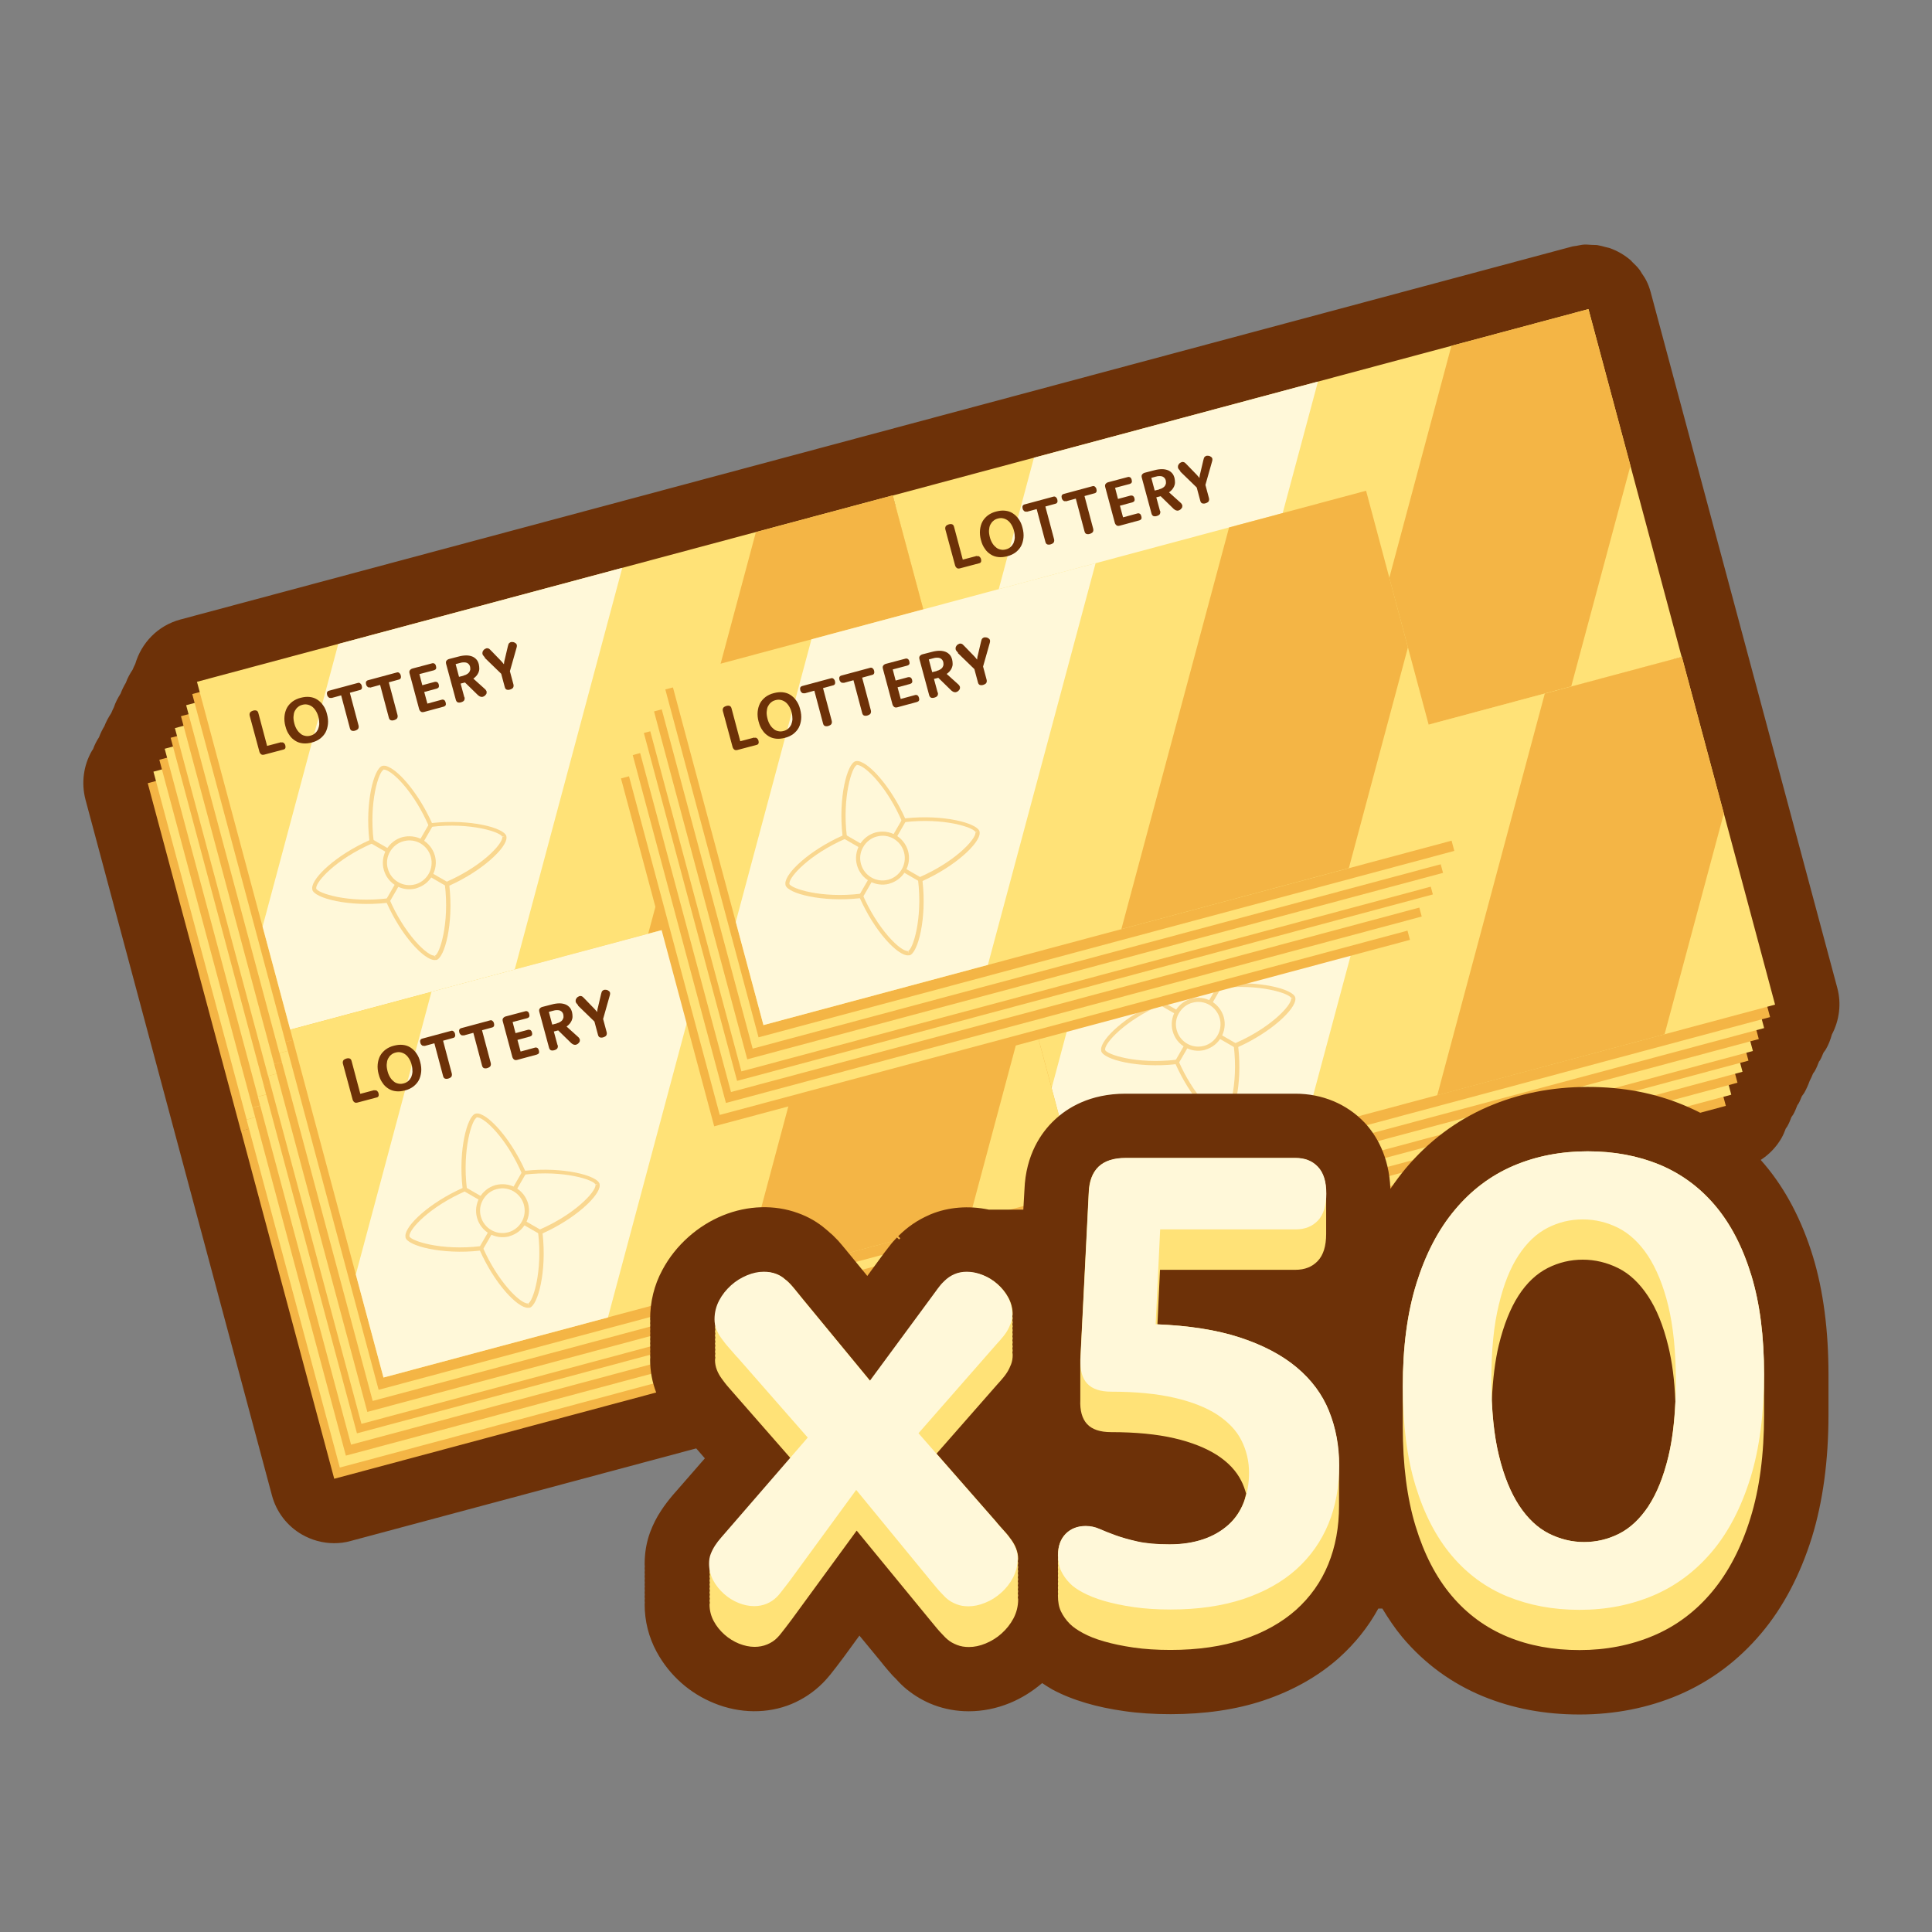 <?xml version="1.0" encoding="UTF-8"?>
<svg id="Icon" xmlns="http://www.w3.org/2000/svg" viewBox="0 0 120 120">
  <rect x="0" y="0" width="120" height="120" fill="#808080" stroke="none"/>
  <defs>
    <style>
      .cls-1 {
        fill: #fff8d9;
      }

      .cls-2 {
        fill: #f4b545;
      }

      .cls-3 {
        fill: #6d3108;
      }

      .cls-4 {
        fill: #ffe277;
      }

      .cls-5 {
        opacity: .5;
      }
    </style>
  </defs>
  <g>
    <path class="cls-3" d="M113.78,64.26c.47-.89.6-1.92.34-2.89l-11.59-43.21c-.07-.26-.16-.51-.28-.74-.08-.16-.18-.3-.28-.45-.05-.07-.08-.15-.14-.22-.12-.16-.26-.3-.4-.43-.05-.04-.08-.09-.13-.14-.39-.34-.85-.61-1.35-.78-.07-.02-.14-.03-.21-.05-.18-.05-.36-.1-.55-.13-.11-.01-.21,0-.32-.01-.15,0-.31-.03-.46-.02-.17.01-.33.05-.5.08-.1.02-.19.02-.29.05L11.2,38.48c-1.41.38-2.42,1.46-2.8,2.76-.06.11-.11.23-.16.35-.17.26-.32.52-.42.81-.13.22-.24.44-.33.68-.17.27-.32.55-.42.86-.06.11-.11.23-.16.35-.17.26-.32.53-.43.82-.13.21-.24.44-.33.68-.15.23-.28.48-.37.74-.02.04-.05.06-.07.1-.53.92-.67,2.01-.4,3.04l11.58,43.21c.27,1.02.94,1.9,1.86,2.43.61.35,1.3.54,2,.54.35,0,.69-.04,1.04-.14l86.43-23.16c1.02-.27,1.9-.94,2.43-1.86.11-.19.19-.39.27-.6.02-.04.06-.07.08-.11.11-.19.2-.4.27-.6.03-.05.07-.09.1-.14.11-.19.19-.39.27-.6.02-.03.04-.05.06-.08.09-.15.15-.32.22-.48.05-.07.11-.14.15-.21.13-.23.24-.48.33-.73.08-.15.15-.31.21-.46.03-.05.07-.09.1-.14.11-.19.19-.39.27-.6.02-.03.04-.05.06-.08.09-.15.15-.32.22-.48.05-.07.11-.14.15-.21.17-.29.28-.59.37-.91Z"/>
    <g>
      <path class="cls-3" d="M100.27,60.93l-3.78,1.01,2.71-10.13.93-.25,1.98,7.4-.43,1.59-1.42.38ZM30.68,45.73c-.3-.08-.59-.14-.89-.19.2-.02.41-.06.61-.11.13-.03.26-.09.39-.14l-.12.43ZM36.16,68.85c.21-.02.41-.06.61-.11.13-.03.26-.09.39-.14l-.12.43c-.3-.08-.59-.14-.89-.19ZM95.33,37.24l-.29.08-4.91,1.32,2.72-10.13.93-.25,1.98,7.4-.43,1.59ZM55.49,72.94l-3.78,1.01.24-.89,5.2-1.39-.24.89-1.42.38Z"/>
      <g>
        <g>
          <rect class="cls-2" x="54.52" y="30.9" width="44.74" height="22.37" transform="translate(-8.27 21.33) rotate(-15)"/>
          <rect class="cls-4" x="54.87" y="30.19" width="44.74" height="22.37" transform="translate(-8.08 21.4) rotate(-15)"/>
          <rect class="cls-2" x="55.24" y="29.45" width="44.74" height="22.37" transform="translate(-7.87 21.47) rotate(-15)"/>
          <rect class="cls-4" x="55.57" y="28.77" width="44.74" height="22.37" transform="translate(-7.69 21.53) rotate(-15)"/>
          <rect class="cls-2" x="55.94" y="28.08" width="44.74" height="22.37" transform="translate(-7.49 21.6) rotate(-15)"/>
          <rect class="cls-4" x="56.2" y="27.48" width="44.74" height="22.37" transform="translate(-7.33 21.65) rotate(-15)"/>
          <rect class="cls-2" x="56.57" y="26.74" width="44.74" height="22.37" transform="translate(-7.13 21.72) rotate(-15)"/>
          <rect class="cls-4" x="56.9" y="26.06" width="44.74" height="22.37" transform="translate(-6.94 21.79) rotate(-15)"/>
          <rect class="cls-2" x="57.27" y="25.37" width="44.74" height="22.37" transform="translate(-6.75 21.86) rotate(-15)"/>
          <rect class="cls-4" x="57.58" y="24.61" width="44.74" height="22.37" transform="translate(-6.54 21.91) rotate(-15)"/>
          <polygon class="cls-1" points="81.86 23.7 75.17 48.65 61.23 52.38 59.52 45.98 64.22 28.43 81.86 23.7"/>
          <polygon class="cls-2" points="98.66 19.2 101.27 28.93 97.59 42.64 83.47 46.43 90.15 21.48 98.66 19.2"/>
          <g>
            <path class="cls-3" d="M60.68,34.55c.06-.02.11-.01.15.02s.08.08.1.15.02.13,0,.18c-.02.05-.07.08-.13.09l-1.17.31c-.08.02-.15.02-.2-.02s-.09-.09-.11-.17l-.6-2.22c-.02-.08-.01-.14.02-.2.03-.05.1-.09.19-.12s.17-.02.22,0c.06.03.09.08.11.16l.54,2.03.87-.23Z"/>
            <path class="cls-3" d="M60.93,33.55c-.06-.22-.08-.43-.06-.63.02-.19.07-.37.15-.52.08-.15.2-.28.34-.39.15-.11.32-.19.52-.24s.37-.07.55-.05.33.07.47.16c.14.09.27.21.37.36.11.15.19.33.24.54.06.22.08.43.06.62-.02.19-.07.37-.15.52-.08.15-.2.28-.34.39-.15.11-.32.19-.52.24s-.37.07-.55.05-.33-.07-.47-.16c-.14-.09-.27-.2-.37-.36-.11-.15-.19-.33-.24-.54ZM61.48,33.36c.04.16.1.29.17.4.07.11.15.19.24.26s.18.1.29.12c.1.02.2.01.31-.02s.19-.07.27-.14c.08-.06.14-.15.19-.24.04-.1.07-.21.08-.34,0-.13-.01-.27-.05-.43s-.1-.29-.17-.4c-.07-.11-.15-.2-.24-.26-.09-.06-.18-.1-.29-.12s-.2-.01-.31.02-.19.07-.27.14c-.08.06-.14.15-.19.24-.05.1-.07.21-.08.34s.01.27.05.43Z"/>
            <path class="cls-3" d="M63.77,31.77c-.06.02-.11.01-.15-.02-.04-.03-.08-.08-.1-.15s-.02-.13,0-.18c.02-.04.07-.08.12-.09l1.78-.48c.06-.02.11-.01.15.02.04.03.08.08.1.15s.02.13,0,.18c-.02.05-.07.08-.12.09l-.62.17.54,2.03c.02.08.01.14-.02.2-.03.05-.1.09-.19.12s-.17.02-.22,0c-.06-.03-.09-.08-.11-.16l-.54-2.03-.62.17Z"/>
            <path class="cls-3" d="M66.2,31.12c-.06.02-.11.01-.15-.02-.04-.03-.08-.08-.1-.15s-.02-.13,0-.18c.02-.04.07-.08.12-.09l1.78-.48c.06-.02.11-.01.15.02.04.03.08.08.1.15s.02.13,0,.18c-.02.05-.07.08-.12.09l-.62.17.54,2.03c.02.08.01.14-.02.2-.03.05-.1.09-.19.12s-.17.02-.22,0c-.06-.03-.09-.08-.11-.16l-.54-2.03-.62.17Z"/>
            <path class="cls-3" d="M69.73,32.14l.92-.25c.06-.02.11,0,.15.02.04.03.07.08.09.15s.02.13,0,.17c-.02.04-.06.07-.12.09l-1.22.33c-.08.02-.15.02-.2-.02s-.09-.09-.11-.17l-.59-2.2c-.02-.08-.02-.15.02-.2s.09-.09.17-.11l1.21-.32c.06-.02.11,0,.15.02.04.03.07.07.09.15s.02.13,0,.17c-.02.04-.06.07-.12.09l-.91.24.18.69.78-.21c.05-.01.1,0,.15.02.04.03.07.07.09.14s.02.12,0,.17c-.02.04-.06.07-.12.09l-.78.21.2.74Z"/>
            <path class="cls-3" d="M72.06,31.73c.02.08.01.14-.02.2-.03.05-.09.09-.19.12s-.17.02-.22,0c-.05-.03-.09-.08-.11-.16l-.6-2.22c-.02-.08-.02-.15.02-.2s.09-.09.17-.11l.58-.15c.18-.05.35-.07.49-.07.14,0,.27.03.37.07s.19.11.26.19c.07.08.11.18.14.29.02.09.03.18.03.27,0,.09-.02.17-.05.24s-.07.14-.13.21c-.05.06-.12.12-.19.17l.71.64s.06.05.07.08c.02.02.03.05.04.07.01.04.01.08,0,.11,0,.04-.02.07-.05.1-.02.03-.05.06-.08.08-.03.02-.07.04-.11.05s-.07.01-.1,0-.06-.01-.09-.03c0,0-.02-.01-.03-.02,0,0-.02-.01-.03-.02s-.02-.02-.03-.02c0,0-.02-.02-.03-.03l-.79-.77-.27.07.23.85ZM72,30.39c.09-.02.16-.05.22-.09.06-.04.11-.08.14-.13.03-.05.05-.1.06-.15,0-.06,0-.11-.01-.17s-.04-.11-.07-.15-.07-.07-.13-.1c-.05-.02-.11-.03-.19-.03s-.16.01-.25.04l-.26.07.21.79.28-.07Z"/>
            <path class="cls-3" d="M73.31,29.25s-.04-.03-.05-.05c-.02-.02-.03-.03-.04-.05-.01-.01-.02-.03-.03-.04,0-.01-.01-.03-.02-.05-.01-.04-.01-.08,0-.12,0-.04.03-.07.05-.11.02-.03.05-.06.08-.08.03-.02.07-.04.1-.05.04-.01.07-.01.1,0,.03,0,.05.01.08.03.02.01.04.03.06.05s.05.05.08.08l.62.64s.04.04.06.07c.02.02.04.04.05.06.02.02.03.04.05.06h0s0-.05.01-.08c0-.02,0-.05.01-.08,0-.03.01-.06.02-.09l.2-.85c.01-.05.02-.09.03-.11,0-.02.02-.05.03-.07.01-.02.03-.05.06-.06.02-.02.05-.03.08-.04.04,0,.07-.01.11,0,.04,0,.07.01.11.03.03.02.06.04.09.06.03.03.04.06.05.09,0,.03.01.07,0,.1,0,.03-.02.07-.03.12l-.4,1.41.22.82c.02.08.01.14-.02.2-.03.05-.1.09-.19.12s-.17.02-.22,0c-.06-.03-.09-.08-.11-.16l-.22-.82-1.02-.99Z"/>
          </g>
          <g class="cls-5">
            <path class="cls-2" d="M70.3,48.05s-.05.01-.09.01c-.32.01-.83-.35-1.4-1-.6-.69-1.16-1.59-1.59-2.55-2.36.26-4.47-.29-4.62-.81,0-.03-.01-.07-.01-.11.01-.67,1.53-2.07,3.55-2.97-.27-2.36.29-4.48.81-4.62.02,0,.04,0,.05-.01.02,0,.04,0,.05,0,.09,0,.17.02.27.07.71.3,1.9,1.69,2.71,3.49,2.36-.26,4.47.29,4.62.81,0,.02.01.06.01.09.02.64-1.52,2.08-3.55,2.99.27,2.36-.29,4.48-.81,4.62ZM67.02,36.25c-.28.08-.91,1.97-.61,4.43,0,.06-.02.11-.08.13-2.24.98-3.48,2.35-3.49,2.77,0,.02,0,.03,0,.04.08.28,1.97.91,4.43.61.06,0,.11.02.13.08.42.97.99,1.88,1.59,2.57.56.64,1,.92,1.2.91l.06.12-.03-.13c.28-.08.91-1.97.61-4.42,0-.01,0-.03,0-.04,0-.05.03-.09.08-.11,2.19-.95,3.5-2.34,3.49-2.78l.12-.06-.13.03c-.08-.28-1.97-.91-4.43-.61-.06.01-.12-.02-.14-.08-.86-1.97-2.04-3.2-2.61-3.44-.08-.03-.13-.04-.17-.04-.02,0-.03,0-.04,0Z"/>
            <path class="cls-2" d="M69.06,43.61c-.87.23-1.77-.28-2.01-1.15-.12-.42-.06-.87.15-1.25.22-.38.57-.66.99-.78.43-.11.87-.06,1.25.15.38.22.66.57.78.99h0c.24.87-.27,1.78-1.15,2.03h-.01ZM68.27,40.68h-.01c-.36.1-.65.33-.84.66s-.23.7-.13,1.05c.2.73.96,1.17,1.69.97h.01c.74-.21,1.17-.97.97-1.71-.1-.36-.33-.65-.65-.84-.32-.18-.69-.23-1.04-.13Z"/>
            <rect class="cls-2" x="69.07" y="40.06" width="1.18" height=".26" transform="translate(.03 80.42) rotate(-60)"/>
            <rect class="cls-2" x="67.01" y="43.72" width="1.19" height=".26" transform="translate(-4.18 80.47) rotate(-60)"/>
            <rect class="cls-2" x="66.67" y="40.4" width=".26" height="1.18" transform="translate(-2.1 78.34) rotate(-60)"/>
            <rect class="cls-2" x="70.33" y="42.46" width=".26" height="1.18" transform="translate(-2.05 82.55) rotate(-60)"/>
          </g>
        </g>
        <g>
          <rect class="cls-2" x="11.31" y="42.47" width="44.74" height="22.37" transform="translate(-12.74 10.55) rotate(-15)"/>
          <rect class="cls-4" x="11.66" y="41.76" width="44.74" height="22.37" transform="translate(-12.54 10.61) rotate(-15)"/>
          <rect class="cls-2" x="12.03" y="41.02" width="44.74" height="22.37" transform="translate(-12.34 10.68) rotate(-15)"/>
          <rect class="cls-4" x="12.36" y="40.34" width="44.74" height="22.37" transform="translate(-12.15 10.74) rotate(-15)"/>
          <rect class="cls-2" x="12.73" y="39.65" width="44.74" height="22.37" transform="translate(-11.96 10.82) rotate(-15)"/>
          <rect class="cls-4" x="13" y="39.05" width="44.74" height="22.37" transform="translate(-11.8 10.87) rotate(-15)"/>
          <rect class="cls-2" x="13.37" y="38.31" width="44.74" height="22.37" transform="translate(-11.59 10.94) rotate(-15)"/>
          <rect class="cls-4" x="13.7" y="37.63" width="44.74" height="22.37" transform="translate(-11.41 11) rotate(-15)"/>
          <rect class="cls-2" x="14.07" y="36.94" width="44.74" height="22.37" transform="translate(-11.21 11.07) rotate(-15)"/>
          <rect class="cls-4" x="14.37" y="36.18" width="44.74" height="22.37" transform="translate(-11.01 11.12) rotate(-15)"/>
          <polygon class="cls-1" points="38.65 35.27 31.97 60.22 18.03 63.95 16.31 57.55 21.01 40 38.65 35.27"/>
          <polygon class="cls-2" points="55.45 30.77 58.06 40.5 54.39 54.21 40.26 58 46.95 33.05 55.45 30.77"/>
          <g>
            <path class="cls-3" d="M17.47,46.12c.06-.02.11-.01.15.02s.08.08.1.15.02.13,0,.18c-.02.05-.07.08-.13.09l-1.17.31c-.08.02-.15.02-.2-.02s-.09-.09-.11-.17l-.6-2.22c-.02-.08-.01-.14.02-.2.03-.05.1-.09.19-.12s.17-.02.22,0c.06.03.09.08.11.16l.54,2.03.87-.23Z"/>
            <path class="cls-3" d="M17.73,45.12c-.06-.22-.08-.43-.06-.63.02-.19.07-.37.15-.52.08-.15.2-.28.34-.39.15-.11.32-.19.52-.24s.37-.07.55-.05.33.07.47.16c.14.09.27.21.37.36.11.15.19.33.24.54.06.22.08.43.06.62-.02.19-.07.37-.15.52-.08.15-.2.28-.34.39-.15.11-.32.19-.52.24s-.37.07-.55.05-.33-.07-.47-.16c-.14-.09-.27-.2-.37-.36-.11-.15-.19-.33-.24-.54ZM18.28,44.93c.04.16.1.29.17.4.07.11.15.19.24.26s.18.1.29.12c.1.02.2.01.31-.02s.19-.07.27-.14c.08-.06.14-.15.19-.24.04-.1.07-.21.08-.34,0-.13-.01-.27-.05-.43s-.1-.29-.17-.4c-.07-.11-.15-.2-.24-.26-.09-.06-.18-.1-.29-.12s-.2-.01-.31.02-.19.07-.27.14c-.08.06-.14.15-.19.24-.05.1-.07.21-.08.34s.01.27.05.43Z"/>
            <path class="cls-3" d="M20.57,43.34c-.06.02-.11.01-.15-.02-.04-.03-.08-.08-.1-.15s-.02-.13,0-.18c.02-.04.07-.08.12-.09l1.78-.48c.06-.02.11-.01.15.02.04.03.08.08.1.15s.02.13,0,.18c-.02.05-.07.08-.12.09l-.62.17.54,2.03c.02.08.01.14-.02.2-.03.05-.1.09-.19.12s-.17.02-.22,0c-.06-.03-.09-.08-.11-.16l-.54-2.03-.62.17Z"/>
            <path class="cls-3" d="M22.99,42.69c-.06.02-.11.01-.15-.02-.04-.03-.08-.08-.1-.15s-.02-.13,0-.18c.02-.04.07-.08.12-.09l1.78-.48c.06-.02.11-.01.15.02.04.03.08.08.1.15s.02.13,0,.18c-.02.05-.07.08-.12.09l-.62.17.54,2.03c.02.08.01.14-.02.2-.03.05-.1.09-.19.12s-.17.02-.22,0c-.06-.03-.09-.08-.11-.16l-.54-2.03-.62.17Z"/>
            <path class="cls-3" d="M26.52,43.71l.92-.25c.06-.02.11,0,.15.02.04.03.07.08.09.15s.02.13,0,.17c-.02.04-.06.07-.12.09l-1.22.33c-.08.02-.15.02-.2-.02s-.09-.09-.11-.17l-.59-2.2c-.02-.08-.02-.15.02-.2s.09-.09.17-.11l1.21-.32c.06-.02.11,0,.15.02.04.03.07.07.09.15s.02.13,0,.17c-.02.04-.06.07-.12.09l-.91.24.18.69.78-.21c.05-.01.1,0,.15.02.04.03.07.07.09.14s.02.12,0,.17c-.02.04-.06.07-.12.09l-.78.21.2.74Z"/>
            <path class="cls-3" d="M28.85,43.3c.02.08.01.14-.02.2-.03.05-.09.09-.19.12s-.17.02-.22,0c-.05-.03-.09-.08-.11-.16l-.6-2.22c-.02-.08-.02-.15.02-.2s.09-.09.17-.11l.58-.15c.18-.05.35-.07.49-.07.14,0,.27.03.37.07s.19.11.26.19c.07.08.11.18.14.29.02.09.03.18.03.27,0,.09-.02.17-.05.24s-.07.14-.13.21c-.05.06-.12.12-.19.17l.71.64s.06.05.07.08c.02.02.03.05.04.07.01.04.01.08,0,.11,0,.04-.02.07-.05.1-.02.03-.05.06-.08.08-.03.02-.07.04-.11.05s-.07.01-.1,0-.06-.01-.09-.03c0,0-.02-.01-.03-.02,0,0-.02-.01-.03-.02s-.02-.02-.03-.02c0,0-.02-.02-.03-.03l-.79-.77-.27.07.23.85ZM28.79,41.96c.09-.02.16-.05.22-.09.06-.04.11-.08.14-.13.03-.05.05-.1.06-.15,0-.06,0-.11-.01-.17s-.04-.11-.07-.15-.07-.07-.13-.1c-.05-.02-.11-.03-.19-.03s-.16.01-.25.04l-.26.07.21.79.28-.07Z"/>
            <path class="cls-3" d="M30.11,40.82s-.04-.03-.05-.05c-.02-.02-.03-.03-.04-.05-.01-.01-.02-.03-.03-.04,0-.01-.01-.03-.02-.05-.01-.04-.01-.08,0-.12,0-.04.03-.07.05-.11.02-.03.05-.06.08-.08.03-.02.07-.04.1-.05.04-.01.07-.01.1,0,.03,0,.05.01.08.03.02.01.04.03.06.05s.05.05.08.08l.62.64s.04.04.06.07c.02.02.04.04.05.06.02.02.03.04.05.06h0s0-.05.01-.08c0-.02,0-.05.01-.08,0-.03.01-.06.02-.09l.2-.85c.01-.05.02-.09.03-.11,0-.02.02-.05.03-.07.01-.02.03-.05.06-.06.02-.02.05-.03.08-.04.04,0,.07-.01.11,0,.04,0,.07.01.11.03.03.02.06.04.09.06.03.03.04.06.05.09,0,.03.01.07,0,.1,0,.03-.02.07-.03.12l-.4,1.41.22.82c.02.08.01.14-.02.2-.03.05-.1.09-.19.12s-.17.02-.22,0c-.06-.03-.09-.08-.11-.16l-.22-.82-1.02-.99Z"/>
          </g>
          <g class="cls-5">
            <path class="cls-2" d="M27.1,59.62s-.05.01-.09.01c-.32.01-.83-.35-1.4-1-.6-.69-1.16-1.59-1.59-2.55-2.36.26-4.47-.29-4.62-.81,0-.03-.01-.07-.01-.11.01-.67,1.53-2.07,3.55-2.97-.27-2.36.29-4.48.81-4.62.02,0,.04,0,.05-.01.02,0,.04,0,.05,0,.09,0,.17.02.27.07.71.3,1.9,1.69,2.71,3.49,2.36-.26,4.47.29,4.62.81,0,.02.01.06.01.09.02.64-1.52,2.08-3.55,2.99.27,2.36-.29,4.48-.81,4.62ZM23.82,47.82c-.28.08-.91,1.97-.61,4.43,0,.06-.02.11-.08.13-2.24.98-3.48,2.35-3.49,2.77,0,.02,0,.03,0,.04.08.28,1.97.91,4.43.61.06,0,.11.02.13.08.42.97.99,1.88,1.59,2.57.56.64,1,.92,1.2.91l.06.12-.03-.13c.28-.08.91-1.97.61-4.42,0-.01,0-.03,0-.04,0-.05.03-.09.08-.11,2.19-.95,3.5-2.34,3.49-2.78l.12-.06-.13.03c-.08-.28-1.97-.91-4.43-.61-.06.01-.12-.02-.14-.08-.86-1.97-2.04-3.2-2.61-3.44-.08-.03-.13-.04-.17-.04-.02,0-.03,0-.04,0Z"/>
            <path class="cls-2" d="M25.85,55.18c-.87.23-1.77-.28-2.01-1.15-.12-.42-.06-.87.15-1.25.22-.38.57-.66.99-.78.43-.11.87-.06,1.25.15.38.22.66.57.78.99h0c.24.87-.27,1.78-1.15,2.03h-.01ZM25.07,52.25h-.01c-.36.1-.65.33-.84.66s-.23.7-.13,1.05c.2.73.96,1.17,1.69.97h.01c.74-.21,1.17-.97.97-1.71-.1-.36-.33-.65-.65-.84-.32-.18-.69-.23-1.04-.13Z"/>
            <rect class="cls-2" x="25.87" y="51.63" width="1.18" height=".26" transform="translate(-31.59 48.79) rotate(-60)"/>
            <rect class="cls-2" x="23.8" y="55.29" width="1.19" height=".26" transform="translate(-35.8 48.84) rotate(-60)"/>
            <rect class="cls-2" x="23.46" y="51.97" width=".26" height="1.18" transform="translate(-33.72 46.7) rotate(-60)"/>
            <rect class="cls-2" x="27.13" y="54.03" width=".26" height="1.18" transform="translate(-33.68 50.92) rotate(-60)"/>
          </g>
        </g>
        <g>
          <rect class="cls-2" x="60.32" y="52.49" width="44.74" height="22.37" transform="translate(-13.66 23.57) rotate(-15)"/>
          <rect class="cls-4" x="60.66" y="51.79" width="44.74" height="22.37" transform="translate(-13.47 23.64) rotate(-15)"/>
          <rect class="cls-2" x="61.04" y="51.05" width="44.74" height="22.37" transform="translate(-13.26 23.71) rotate(-15)"/>
          <rect class="cls-4" x="61.36" y="50.37" width="44.74" height="22.37" transform="translate(-13.08 23.77) rotate(-15)"/>
          <rect class="cls-2" x="61.73" y="49.68" width="44.74" height="22.37" transform="translate(-12.89 23.84) rotate(-15)"/>
          <rect class="cls-4" x="62" y="49.08" width="44.74" height="22.37" transform="translate(-12.72 23.89) rotate(-15)"/>
          <rect class="cls-2" x="62.37" y="48.34" width="44.74" height="22.37" transform="translate(-12.52 23.96) rotate(-15)"/>
          <rect class="cls-4" x="62.7" y="47.66" width="44.74" height="22.37" transform="translate(-12.33 24.02) rotate(-15)"/>
          <rect class="cls-2" x="63.07" y="46.97" width="44.74" height="22.37" transform="translate(-12.14 24.1) rotate(-15)"/>
          <rect class="cls-4" x="63.38" y="46.2" width="44.74" height="22.37" transform="translate(-11.93 24.15) rotate(-15)"/>
          <polygon class="cls-1" points="87.66 45.3 80.97 70.25 67.03 73.98 65.32 67.58 70.02 50.02 87.66 45.3"/>
          <polygon class="cls-2" points="104.46 40.8 107.07 50.53 103.39 64.24 89.27 68.03 95.95 43.08 104.46 40.8"/>
          <g>
            <path class="cls-3" d="M66.48,56.15c.06-.02.11-.01.15.02s.08.08.1.15.02.13,0,.18c-.02.05-.07.08-.13.09l-1.17.31c-.08.02-.15.02-.2-.02s-.09-.09-.11-.17l-.6-2.22c-.02-.08-.01-.14.02-.2.03-.05.1-.09.19-.12s.17-.02.22,0c.06.03.09.08.11.16l.54,2.03.87-.23Z"/>
            <path class="cls-3" d="M66.73,55.15c-.06-.22-.08-.43-.06-.63.02-.19.07-.37.15-.52.08-.15.2-.28.34-.39.15-.11.32-.19.52-.24s.37-.07.55-.05.33.07.47.16c.14.09.27.21.37.36.11.15.19.33.24.54.06.22.08.43.06.62-.02.19-.07.37-.15.52-.08.15-.2.28-.34.39-.15.11-.32.19-.52.24s-.37.07-.55.05-.33-.07-.47-.16c-.14-.09-.27-.2-.37-.36-.11-.15-.19-.33-.24-.54ZM67.28,54.96c.04.16.1.29.17.4.07.11.15.19.24.26s.18.1.29.12c.1.02.2.01.31-.02s.19-.07.27-.14c.08-.06.14-.15.19-.24.04-.1.07-.21.08-.34,0-.13-.01-.27-.05-.43s-.1-.29-.17-.4c-.07-.11-.15-.2-.24-.26-.09-.06-.18-.1-.29-.12s-.2-.01-.31.02-.19.07-.27.14c-.08.06-.14.15-.19.24-.05.1-.07.21-.08.34s.01.27.05.43Z"/>
            <path class="cls-3" d="M69.57,53.37c-.06.02-.11.01-.15-.02-.04-.03-.08-.08-.1-.15s-.02-.13,0-.18c.02-.04.07-.08.12-.09l1.78-.48c.06-.02.11-.01.15.02.04.03.08.08.1.15s.02.13,0,.18c-.02.05-.07.08-.12.09l-.62.17.54,2.03c.02.08.01.14-.02.2-.03.05-.1.09-.19.12s-.17.02-.22,0c-.06-.03-.09-.08-.11-.16l-.54-2.03-.62.17Z"/>
            <path class="cls-3" d="M72,52.72c-.06.02-.11.01-.15-.02-.04-.03-.08-.08-.1-.15s-.02-.13,0-.18c.02-.04.07-.08.12-.09l1.78-.48c.06-.02.11-.01.15.02.04.03.08.08.1.15s.02.13,0,.18c-.02.05-.07.08-.12.09l-.62.17.54,2.03c.02.08.01.14-.02.2-.03.05-.1.09-.19.12s-.17.02-.22,0c-.06-.03-.09-.08-.11-.16l-.54-2.03-.62.17Z"/>
            <path class="cls-3" d="M75.53,53.74l.92-.25c.06-.02.11,0,.15.02.04.03.07.08.09.15s.02.13,0,.17c-.02.04-.06.07-.12.09l-1.22.33c-.08.02-.15.02-.2-.02s-.09-.09-.11-.17l-.59-2.2c-.02-.08-.02-.15.02-.2s.09-.09.17-.11l1.21-.32c.06-.02.11,0,.15.02.04.03.07.07.09.15s.02.13,0,.17c-.02.04-.06.07-.12.09l-.91.24.18.69.78-.21c.05-.01.1,0,.15.02.04.03.07.07.09.14s.02.12,0,.17c-.02.04-.06.07-.12.09l-.78.21.2.74Z"/>
            <path class="cls-3" d="M77.86,53.33c.02.08.01.14-.02.2-.03.05-.09.09-.19.12s-.17.02-.22,0c-.05-.03-.09-.08-.11-.16l-.6-2.22c-.02-.08-.02-.15.02-.2s.09-.09.17-.11l.58-.15c.18-.05.35-.07.49-.07.14,0,.27.03.37.07s.19.11.26.19c.07.08.11.18.14.29.02.09.03.18.03.27,0,.09-.02.17-.05.24s-.07.14-.13.21c-.05.06-.12.12-.19.17l.71.64s.06.05.07.08c.02.02.03.05.04.07.01.04.01.08,0,.11,0,.04-.02.07-.05.1-.02.03-.05.06-.08.08-.03.02-.07.04-.11.05s-.07.01-.1,0-.06-.01-.09-.03c0,0-.02-.01-.03-.02,0,0-.02-.01-.03-.02s-.02-.02-.03-.02c0,0-.02-.02-.03-.03l-.79-.77-.27.07.23.85ZM77.79,51.98c.09-.02.16-.05.22-.09.06-.04.11-.08.14-.13.03-.05.05-.1.06-.15,0-.06,0-.11-.01-.17s-.04-.11-.07-.15-.07-.07-.13-.1c-.05-.02-.11-.03-.19-.03s-.16.01-.25.04l-.26.07.21.79.28-.07Z"/>
            <path class="cls-3" d="M79.11,50.84s-.04-.03-.05-.05c-.02-.02-.03-.03-.04-.05-.01-.01-.02-.03-.03-.04,0-.01-.01-.03-.02-.05-.01-.04-.01-.08,0-.12,0-.04.03-.07.05-.11.02-.03.05-.06.08-.08.03-.02.07-.04.1-.05.04-.01.07-.01.1,0,.03,0,.05.01.08.03.02.01.04.03.06.05s.05.05.08.08l.62.64s.04.04.06.07c.02.02.04.04.05.06.02.02.03.04.05.06h0s0-.05.01-.08c0-.02,0-.05.01-.08,0-.03.01-.06.02-.09l.2-.85c.01-.05.02-.09.03-.11,0-.02.02-.05.03-.07.01-.02.03-.05.06-.06.02-.02.05-.03.08-.04.04,0,.07-.01.11,0,.04,0,.07.01.11.03.03.02.06.04.09.06.03.03.04.06.05.09,0,.03.01.07,0,.1,0,.03-.02.07-.03.12l-.4,1.41.22.82c.02.08.01.14-.02.2-.03.05-.1.09-.19.12s-.17.02-.22,0c-.06-.03-.09-.08-.11-.16l-.22-.82-1.02-.99Z"/>
          </g>
          <g class="cls-5">
            <path class="cls-2" d="M76.1,69.64s-.05.01-.09.01c-.32.01-.83-.35-1.4-1-.6-.69-1.16-1.59-1.59-2.55-2.36.26-4.47-.29-4.62-.81,0-.03-.01-.07-.01-.11.01-.67,1.53-2.07,3.55-2.97-.27-2.36.29-4.48.81-4.62.02,0,.04,0,.05-.01.02,0,.04,0,.05,0,.09,0,.17.02.27.07.71.3,1.9,1.69,2.71,3.49,2.36-.26,4.47.29,4.62.81,0,.02.01.06.01.09.02.64-1.52,2.08-3.55,2.99.27,2.36-.29,4.48-.81,4.62ZM72.82,57.84c-.28.08-.91,1.97-.61,4.43,0,.06-.02.11-.08.13-2.24.98-3.48,2.35-3.49,2.77,0,.02,0,.03,0,.04.08.28,1.97.91,4.43.61.06,0,.11.02.13.08.42.97.99,1.88,1.59,2.57.56.64,1,.92,1.2.91l.06.12-.03-.13c.28-.08.91-1.97.61-4.42,0-.01,0-.03,0-.04,0-.05.03-.09.08-.11,2.19-.95,3.5-2.34,3.49-2.78l.12-.06-.13.03c-.08-.28-1.97-.91-4.43-.61-.06.01-.12-.02-.14-.08-.86-1.97-2.04-3.2-2.61-3.44-.08-.03-.13-.04-.17-.04-.02,0-.03,0-.04,0Z"/>
            <path class="cls-2" d="M74.85,65.21c-.87.23-1.77-.28-2.01-1.15-.12-.42-.06-.87.15-1.25.22-.38.57-.66.99-.78.43-.11.87-.06,1.25.15.38.22.66.57.78.99h0c.24.87-.27,1.78-1.15,2.03h-.01ZM74.07,62.28h-.01c-.36.1-.65.33-.84.66s-.23.7-.13,1.05c.2.73.96,1.17,1.69.97h.01c.74-.21,1.17-.97.97-1.71-.1-.36-.33-.65-.65-.84-.32-.18-.69-.23-1.04-.13Z"/>
            <rect class="cls-2" x="74.87" y="61.65" width="1.18" height=".26" transform="translate(-15.78 96.24) rotate(-60)"/>
            <rect class="cls-2" x="72.81" y="65.32" width="1.19" height=".26" transform="translate(-19.98 96.29) rotate(-60)"/>
            <rect class="cls-2" x="72.46" y="62" width=".26" height="1.18" transform="translate(-17.91 94.16) rotate(-60)"/>
            <rect class="cls-2" x="76.13" y="64.06" width=".26" height="1.18" transform="translate(-17.86 98.38) rotate(-60)"/>
          </g>
        </g>
        <g>
          <rect class="cls-2" x="17.1" y="64.07" width="44.74" height="22.37" transform="translate(-18.13 12.78) rotate(-15)"/>
          <rect class="cls-4" x="17.45" y="63.37" width="44.74" height="22.37" transform="translate(-17.94 12.85) rotate(-15)"/>
          <rect class="cls-2" x="17.82" y="62.63" width="44.74" height="22.37" transform="translate(-17.73 12.92) rotate(-15)"/>
          <rect class="cls-4" x="18.15" y="61.95" width="44.74" height="22.37" transform="translate(-17.55 12.98) rotate(-15)"/>
          <rect class="cls-2" x="18.52" y="61.25" width="44.74" height="22.37" transform="translate(-17.36 13.05) rotate(-15)"/>
          <rect class="cls-4" x="18.79" y="60.66" width="44.74" height="22.37" transform="translate(-17.19 13.1) rotate(-15)"/>
          <rect class="cls-2" x="19.16" y="59.92" width="44.74" height="22.37" transform="translate(-16.99 13.17) rotate(-15)"/>
          <rect class="cls-4" x="19.49" y="59.24" width="44.74" height="22.37" transform="translate(-16.8 13.23) rotate(-15)"/>
          <rect class="cls-2" x="19.86" y="58.55" width="44.74" height="22.37" transform="translate(-16.61 13.3) rotate(-15)"/>
          <rect class="cls-4" x="20.16" y="57.78" width="44.74" height="22.37" transform="translate(-16.4 13.36) rotate(-15)"/>
          <polygon class="cls-1" points="44.44 56.88 37.76 81.83 23.82 85.56 22.1 79.16 26.8 61.6 44.44 56.88"/>
          <polygon class="cls-2" points="61.24 52.38 63.85 62.11 60.18 75.82 46.05 79.61 52.73 54.66 61.24 52.38"/>
          <g>
            <path class="cls-3" d="M23.26,67.73c.06-.02.11-.01.15.02s.08.08.1.15.02.13,0,.18c-.02.05-.07.08-.13.09l-1.17.31c-.08.02-.15.02-.2-.02s-.09-.09-.11-.17l-.6-2.22c-.02-.08-.01-.14.02-.2.03-.05.1-.09.19-.12s.17-.02.22,0c.06.03.09.08.11.16l.54,2.03.87-.23Z"/>
            <path class="cls-3" d="M23.52,66.73c-.06-.22-.08-.43-.06-.63.02-.19.07-.37.15-.52.08-.15.2-.28.34-.39.15-.11.32-.19.52-.24s.37-.07.55-.05.33.07.47.16c.14.09.27.21.37.36.11.15.19.33.24.54.06.22.08.43.06.62-.02.19-.07.37-.15.52-.08.15-.2.28-.34.39-.15.11-.32.19-.52.24s-.37.07-.55.05-.33-.07-.47-.16c-.14-.09-.27-.2-.37-.36-.11-.15-.19-.33-.24-.54ZM24.07,66.53c.04.16.1.29.17.4.07.11.15.19.24.26s.18.1.29.12c.1.02.2.01.31-.02s.19-.07.27-.14c.08-.06.14-.15.19-.24.04-.1.07-.21.08-.34,0-.13-.01-.27-.05-.43s-.1-.29-.17-.4c-.07-.11-.15-.2-.24-.26-.09-.06-.18-.1-.29-.12s-.2-.01-.31.02-.19.07-.27.14c-.08.06-.14.15-.19.24-.05.1-.07.21-.08.34s.01.27.05.43Z"/>
            <path class="cls-3" d="M26.36,64.95c-.06.02-.11.01-.15-.02-.04-.03-.08-.08-.1-.15s-.02-.13,0-.18c.02-.04.07-.08.12-.09l1.78-.48c.06-.02.11-.01.15.02.04.03.08.08.1.15s.02.13,0,.18c-.02.05-.07.08-.12.09l-.62.17.54,2.03c.02.08.01.14-.02.2-.03.05-.1.09-.19.12s-.17.02-.22,0c-.06-.03-.09-.08-.11-.16l-.54-2.03-.62.17Z"/>
            <path class="cls-3" d="M28.78,64.3c-.06.02-.11.01-.15-.02-.04-.03-.08-.08-.1-.15s-.02-.13,0-.18c.02-.04.07-.08.12-.09l1.78-.48c.06-.02.11-.01.15.02.04.03.08.08.1.15s.02.13,0,.18c-.02.05-.07.08-.12.09l-.62.17.54,2.03c.02.08.01.14-.02.2-.03.05-.1.09-.19.12s-.17.02-.22,0c-.06-.03-.09-.08-.11-.16l-.54-2.03-.62.17Z"/>
            <path class="cls-3" d="M32.31,65.32l.92-.25c.06-.02.11,0,.15.02.04.03.07.08.09.15s.02.13,0,.17c-.02.04-.06.07-.12.09l-1.22.33c-.08.02-.15.02-.2-.02s-.09-.09-.11-.17l-.59-2.2c-.02-.08-.02-.15.02-.2s.09-.09.17-.11l1.21-.32c.06-.02.11,0,.15.02.04.03.07.07.09.15s.02.13,0,.17c-.02.04-.06.07-.12.09l-.91.24.18.69.78-.21c.05-.01.1,0,.15.02.04.03.07.07.09.14s.02.12,0,.17c-.02.04-.06.07-.12.09l-.78.21.2.74Z"/>
            <path class="cls-3" d="M34.64,64.91c.02.08.01.14-.02.2-.03.05-.09.09-.19.12s-.17.02-.22,0c-.05-.03-.09-.08-.11-.16l-.6-2.22c-.02-.08-.02-.15.02-.2s.09-.09.17-.11l.58-.15c.18-.05.35-.07.49-.07.14,0,.27.03.37.07s.19.11.26.19c.07.08.11.18.14.29.02.09.03.18.03.27,0,.09-.02.17-.05.24s-.07.14-.13.21c-.05.06-.12.12-.19.17l.71.64s.06.05.07.08c.02.02.03.05.04.07.01.04.01.08,0,.11,0,.04-.02.07-.05.1-.02.03-.05.06-.08.08-.03.02-.07.04-.11.05s-.07.01-.1,0-.06-.01-.09-.03c0,0-.02-.01-.03-.02,0,0-.02-.01-.03-.02s-.02-.02-.03-.02c0,0-.02-.02-.03-.03l-.79-.77-.27.07.23.85ZM34.58,63.56c.09-.02.16-.05.22-.09.06-.04.11-.08.14-.13.03-.05.05-.1.06-.15,0-.06,0-.11-.01-.17s-.04-.11-.07-.15-.07-.07-.13-.1c-.05-.02-.11-.03-.19-.03s-.16.01-.25.04l-.26.07.21.79.28-.07Z"/>
            <path class="cls-3" d="M35.9,62.42s-.04-.03-.05-.05c-.02-.02-.03-.03-.04-.05-.01-.01-.02-.03-.03-.04,0-.01-.01-.03-.02-.05-.01-.04-.01-.08,0-.12,0-.04.03-.07.05-.11.02-.03.05-.06.08-.08.03-.02.07-.04.1-.05.04-.01.07-.01.1,0,.03,0,.05.01.08.03.02.01.04.03.06.05s.05.05.08.08l.62.64s.04.04.06.07c.02.02.04.04.05.06.02.02.03.04.05.06h0s0-.05.01-.08c0-.02,0-.05.01-.08,0-.03.01-.06.02-.09l.2-.85c.01-.05.02-.09.03-.11,0-.02.02-.05.03-.07.01-.02.03-.05.06-.06.02-.02.05-.03.08-.04.04,0,.07-.01.11,0,.04,0,.07.01.11.03.03.02.06.04.09.06.03.03.04.06.05.09,0,.03.01.07,0,.1,0,.03-.02.07-.03.12l-.4,1.41.22.82c.02.08.01.14-.02.2-.03.05-.1.09-.19.12s-.17.02-.22,0c-.06-.03-.09-.08-.11-.16l-.22-.82-1.02-.99Z"/>
          </g>
          <g class="cls-5">
            <path class="cls-2" d="M32.89,81.22s-.05.01-.09.01c-.32.01-.83-.35-1.4-1-.6-.69-1.16-1.59-1.59-2.55-2.36.26-4.47-.29-4.62-.81,0-.03-.01-.07-.01-.11.01-.67,1.53-2.07,3.55-2.97-.27-2.36.29-4.48.81-4.62.02,0,.04,0,.05-.01.02,0,.04,0,.05,0,.09,0,.17.02.27.07.71.3,1.9,1.69,2.71,3.49,2.36-.26,4.47.29,4.62.81,0,.02.01.06.01.09.02.64-1.52,2.08-3.55,2.99.27,2.36-.29,4.48-.81,4.62ZM29.61,69.42c-.28.08-.91,1.97-.61,4.43,0,.06-.02.11-.08.13-2.24.98-3.48,2.35-3.49,2.77,0,.02,0,.03,0,.04.08.28,1.97.91,4.43.61.06,0,.11.02.13.08.42.97.99,1.88,1.59,2.57.56.64,1,.92,1.2.91l.06.12-.03-.13c.28-.08.91-1.97.61-4.42,0-.01,0-.03,0-.04,0-.05.03-.09.08-.11,2.19-.95,3.5-2.34,3.49-2.78l.12-.06-.13.03c-.08-.28-1.97-.91-4.43-.61-.06.01-.12-.02-.14-.08-.86-1.97-2.04-3.2-2.61-3.44-.08-.03-.13-.04-.17-.04-.02,0-.03,0-.04,0Z"/>
            <path class="cls-2" d="M31.64,76.79c-.87.23-1.77-.28-2.01-1.15-.12-.42-.06-.87.15-1.25.22-.38.57-.66.99-.78.43-.11.87-.06,1.25.15.38.22.66.57.78.99h0c.24.87-.27,1.78-1.15,2.03h-.01ZM30.85,73.86h-.01c-.36.1-.65.33-.84.66s-.23.7-.13,1.05c.2.73.96,1.17,1.69.97h.01c.74-.21,1.17-.97.97-1.71-.1-.36-.33-.65-.65-.84-.32-.18-.69-.23-1.04-.13Z"/>
            <rect class="cls-2" x="31.66" y="73.23" width="1.18" height=".26" transform="translate(-47.41 64.61) rotate(-60)"/>
            <rect class="cls-2" x="29.59" y="76.9" width="1.19" height=".26" transform="translate(-51.62 64.65) rotate(-60)"/>
            <rect class="cls-2" x="29.25" y="73.58" width=".26" height="1.18" transform="translate(-49.54 62.52) rotate(-60)"/>
            <rect class="cls-2" x="32.92" y="75.64" width=".26" height="1.18" transform="translate(-49.49 66.74) rotate(-60)"/>
          </g>
        </g>
        <g>
          <rect class="cls-2" x="40.7" y="42.18" width="44.74" height="22.37" transform="translate(-11.66 18.14) rotate(-15)"/>
          <rect class="cls-4" x="41.05" y="41.47" width="44.74" height="22.37" transform="translate(-11.47 18.21) rotate(-15)"/>
          <rect class="cls-2" x="41.43" y="40.73" width="44.74" height="22.37" transform="translate(-11.26 18.28) rotate(-15)"/>
          <rect class="cls-4" x="41.75" y="40.05" width="44.74" height="22.37" transform="translate(-11.08 18.34) rotate(-15)"/>
          <rect class="cls-2" x="42.12" y="39.36" width="44.74" height="22.37" transform="translate(-10.88 18.41) rotate(-15)"/>
          <rect class="cls-4" x="42.39" y="38.77" width="44.74" height="22.37" transform="translate(-10.72 18.46) rotate(-15)"/>
          <rect class="cls-2" x="42.76" y="38.02" width="44.74" height="22.37" transform="translate(-10.52 18.53) rotate(-15)"/>
          <rect class="cls-4" x="43.09" y="37.35" width="44.74" height="22.37" transform="translate(-10.33 18.6) rotate(-15)"/>
          <rect class="cls-2" x="43.46" y="36.65" width="44.74" height="22.37" transform="translate(-10.14 18.67) rotate(-15)"/>
          <rect class="cls-4" x="43.76" y="35.89" width="44.74" height="22.37" transform="translate(-9.93 18.72) rotate(-15)"/>
          <polygon class="cls-1" points="68.05 34.98 61.36 59.93 47.42 63.67 45.7 57.26 50.4 39.71 68.05 34.98"/>
          <polygon class="cls-2" points="84.85 30.48 87.45 40.21 83.78 53.92 69.65 57.71 76.34 32.76 84.85 30.48"/>
          <g>
            <path class="cls-3" d="M46.86,45.83c.06-.02.11-.01.15.02s.08.08.1.15.02.13,0,.18c-.02.05-.07.08-.13.09l-1.17.31c-.08.02-.15.02-.2-.02s-.09-.09-.11-.17l-.6-2.22c-.02-.08-.01-.14.02-.2.03-.05.1-.09.19-.12s.17-.02.22,0c.06.03.09.08.11.16l.54,2.03.87-.23Z"/>
            <path class="cls-3" d="M47.12,44.83c-.06-.22-.08-.43-.06-.63.02-.19.07-.37.15-.52.08-.15.2-.28.34-.39.15-.11.32-.19.52-.24s.37-.07.55-.05.33.07.47.16c.14.09.27.21.37.36.11.15.19.33.24.54.06.22.08.43.06.62-.02.19-.07.37-.15.52-.08.15-.2.28-.34.39-.15.11-.32.19-.52.24s-.37.07-.55.05-.33-.07-.47-.16c-.14-.09-.27-.2-.37-.36-.11-.15-.19-.33-.24-.54ZM47.67,44.64c.04.16.1.29.17.4.07.11.15.19.24.26s.18.1.29.12c.1.02.2.01.31-.02s.19-.07.27-.14c.08-.06.14-.15.19-.24.04-.1.07-.21.08-.34,0-.13-.01-.27-.05-.43s-.1-.29-.17-.4c-.07-.11-.15-.2-.24-.26-.09-.06-.18-.1-.29-.12s-.2-.01-.31.02-.19.07-.27.14c-.08.06-.14.15-.19.24-.05.1-.07.21-.08.34s.01.27.05.43Z"/>
            <path class="cls-3" d="M49.96,43.05c-.06.02-.11.01-.15-.02-.04-.03-.08-.08-.1-.15s-.02-.13,0-.18c.02-.04.07-.08.12-.09l1.78-.48c.06-.02.11-.01.15.02.04.03.08.08.1.15s.02.13,0,.18c-.02.05-.07.08-.12.09l-.62.17.54,2.03c.02.08.01.14-.02.2-.03.05-.1.09-.19.12s-.17.02-.22,0c-.06-.03-.09-.08-.11-.16l-.54-2.03-.62.17Z"/>
            <path class="cls-3" d="M52.39,42.4c-.06.02-.11.01-.15-.02-.04-.03-.08-.08-.1-.15s-.02-.13,0-.18c.02-.04.07-.08.12-.09l1.78-.48c.06-.02.11-.01.15.02.04.03.08.08.1.15s.02.13,0,.18c-.02.05-.07.08-.12.09l-.62.17.54,2.03c.02.08.01.14-.02.2-.03.05-.1.09-.19.12s-.17.02-.22,0c-.06-.03-.09-.08-.11-.16l-.54-2.03-.62.17Z"/>
            <path class="cls-3" d="M55.92,43.42l.92-.25c.06-.02.11,0,.15.02.04.03.07.08.09.15s.02.13,0,.17c-.02.04-.06.07-.12.09l-1.22.33c-.08.02-.15.02-.2-.02s-.09-.09-.11-.17l-.59-2.2c-.02-.08-.02-.15.02-.2s.09-.09.17-.11l1.21-.32c.06-.02.11,0,.15.02.04.03.07.07.09.15s.02.13,0,.17c-.02.04-.06.07-.12.09l-.91.24.18.69.78-.21c.05-.01.1,0,.15.02.04.03.07.07.09.14s.02.12,0,.17c-.02.04-.06.07-.12.09l-.78.21.2.74Z"/>
            <path class="cls-3" d="M58.25,43.01c.02.08.01.14-.02.2-.03.05-.09.09-.19.12s-.17.02-.22,0c-.05-.03-.09-.08-.11-.16l-.6-2.22c-.02-.08-.02-.15.02-.2s.09-.09.17-.11l.58-.15c.18-.05.35-.07.49-.07.14,0,.27.03.37.07s.19.11.26.19c.07.08.11.18.14.29.02.09.03.18.03.27,0,.09-.02.17-.05.24s-.07.14-.13.21c-.05.06-.12.12-.19.17l.71.64s.06.05.07.08c.02.02.03.05.04.07.01.04.01.08,0,.11,0,.04-.02.07-.05.1-.02.03-.05.06-.08.08-.03.02-.07.04-.11.05s-.07.01-.1,0-.06-.01-.09-.03c0,0-.02-.01-.03-.02,0,0-.02-.01-.03-.02s-.02-.02-.03-.02c0,0-.02-.02-.03-.03l-.79-.77-.27.07.23.85ZM58.18,41.67c.09-.02.16-.05.22-.09.06-.04.11-.08.14-.13.03-.05.05-.1.06-.15,0-.06,0-.11-.01-.17s-.04-.11-.07-.15-.07-.07-.13-.1c-.05-.02-.11-.03-.19-.03s-.16.01-.25.04l-.26.07.21.79.28-.07Z"/>
            <path class="cls-3" d="M59.5,40.53s-.04-.03-.05-.05c-.02-.02-.03-.03-.04-.05-.01-.01-.02-.03-.03-.04,0-.01-.01-.03-.02-.05-.01-.04-.01-.08,0-.12,0-.04.03-.07.05-.11.02-.03.05-.06.08-.08.03-.02.07-.04.1-.05.04-.01.07-.01.1,0,.03,0,.05.01.08.03.02.01.04.03.06.05s.05.05.08.08l.62.64s.04.04.06.07c.02.02.04.04.05.06.02.02.03.04.05.06h0s0-.05.01-.08c0-.02,0-.05.01-.08,0-.03.01-.06.02-.09l.2-.85c.01-.05.02-.09.03-.11,0-.02.02-.05.03-.07.01-.02.03-.05.06-.06.02-.02.05-.03.08-.04.04,0,.07-.01.11,0,.04,0,.07.01.11.03.03.02.06.04.09.06.03.03.04.06.05.09,0,.03.01.07,0,.1,0,.03-.02.07-.03.12l-.4,1.41.22.82c.02.08.01.14-.02.2-.03.05-.1.09-.19.12s-.17.02-.22,0c-.06-.03-.09-.08-.11-.16l-.22-.82-1.02-.99Z"/>
          </g>
          <g class="cls-5">
            <path class="cls-2" d="M56.49,59.33s-.05.01-.09.01c-.32.01-.83-.35-1.4-1-.6-.69-1.16-1.59-1.59-2.55-2.36.26-4.47-.29-4.62-.81,0-.03-.01-.07-.01-.11.01-.67,1.53-2.07,3.55-2.97-.27-2.36.29-4.48.81-4.62.02,0,.04,0,.05-.01.02,0,.04,0,.05,0,.09,0,.17.02.27.07.71.3,1.9,1.69,2.71,3.49,2.36-.26,4.47.29,4.62.81,0,.02.01.06.01.09.02.64-1.52,2.08-3.55,2.99.27,2.36-.29,4.48-.81,4.62ZM53.21,47.53c-.28.08-.91,1.97-.61,4.43,0,.06-.02.11-.08.13-2.24.98-3.48,2.35-3.49,2.77,0,.02,0,.03,0,.04.08.28,1.97.91,4.43.61.06,0,.11.02.13.08.42.97.99,1.88,1.59,2.57.56.64,1,.92,1.2.91l.06.12-.03-.13c.28-.08.91-1.97.61-4.42,0-.01,0-.03,0-.04,0-.05.03-.09.08-.11,2.19-.95,3.5-2.34,3.49-2.78l.12-.06-.13.03c-.08-.28-1.97-.91-4.43-.61-.06.01-.12-.02-.14-.08-.86-1.97-2.04-3.2-2.61-3.44-.08-.03-.13-.04-.17-.04-.02,0-.03,0-.04,0Z"/>
            <path class="cls-2" d="M55.24,54.89c-.87.23-1.77-.28-2.01-1.15-.12-.42-.06-.87.15-1.25.22-.38.57-.66.99-.78.43-.11.87-.06,1.25.15.38.22.66.57.78.99h0c.24.87-.27,1.78-1.15,2.03h-.01ZM54.46,51.96h-.01c-.36.1-.65.33-.84.66s-.23.7-.13,1.05c.2.73.96,1.17,1.69.97h.01c.74-.21,1.17-.97.97-1.71-.1-.36-.33-.65-.65-.84-.32-.18-.69-.23-1.04-.13Z"/>
            <rect class="cls-2" x="55.26" y="51.34" width="1.18" height=".26" transform="translate(-16.65 74.1) rotate(-60)"/>
            <rect class="cls-2" x="53.19" y="55" width="1.19" height=".26" transform="translate(-20.85 74.15) rotate(-60)"/>
            <rect class="cls-2" x="52.85" y="51.68" width=".26" height="1.18" transform="translate(-18.78 72.01) rotate(-60)"/>
            <rect class="cls-2" x="56.52" y="53.74" width=".26" height="1.18" transform="translate(-18.73 76.23) rotate(-60)"/>
          </g>
        </g>
      </g>
    </g>
  </g>
  <g>
    <path class="cls-3" d="M113.57,85.38v2.5c0,2.84-.35,5.4-1.03,7.61-.73,2.33-1.78,4.34-3.14,5.95-1.42,1.69-3.14,2.98-5.12,3.83-1.9.81-3.97,1.22-6.17,1.22s-4.17-.38-6-1.13c-1.94-.8-3.63-2.03-5.01-3.67-.45-.54-.86-1.15-1.24-1.78h-.25c-.63,1.15-1.45,2.17-2.44,3.06-1.29,1.15-2.87,2.04-4.69,2.65-1.71.57-3.65.85-5.77.85-1.03,0-2-.06-2.88-.19-.86-.12-1.66-.29-2.37-.5-.81-.24-1.5-.52-2.11-.85-.23-.13-.42-.26-.62-.39-.61.52-1.28.94-2.01,1.24-.83.34-1.69.51-2.55.51-.75,0-1.48-.13-2.17-.39-.61-.23-1.17-.56-1.68-.97-.23-.19-.45-.4-.65-.63-.15-.14-.32-.32-.51-.55-.15-.17-.31-.37-.51-.62l-1.27-1.54-.97,1.33c-.19.25-.34.45-.46.61l-.22.28c-.12.16-.22.28-.3.37-.11.13-.22.25-.33.36-.56.56-1.22,1-1.94,1.3-1.47.61-3.21.6-4.8-.05-.74-.3-1.43-.72-2.04-1.26-.62-.55-1.14-1.2-1.54-1.94-.49-.91-.74-1.9-.74-2.95,0-.03.01-.07.01-.1-.01-.05-.01-.1-.01-.15,0-.03.01-.07.01-.1-.01-.05-.01-.1-.01-.15,0-.03.01-.07.01-.1-.01-.05-.01-.1-.01-.15,0-.03.01-.07.01-.1-.01-.05-.01-.1-.01-.15,0-.03.01-.07.01-.1-.01-.05-.01-.1-.01-.15,0-.03.01-.07.01-.1-.01-.05-.01-.1-.01-.15,0-.03.01-.07.01-.1-.01-.05-.01-.1-.01-.15,0-.03.01-.07.01-.1-.01-.05-.01-.1-.01-.15,0-.03.01-.07.01-.1-.01-.05-.01-.1-.01-.15,0-.03.01-.07.01-.1-.01-.05-.01-.1-.01-.15,0-.68.11-1.35.34-1.97.18-.48.4-.92.68-1.34.22-.34.47-.66.73-.97.14-.16.28-.32.43-.49l1.56-1.79-1-1.15c-.21-.24-.41-.46-.58-.66-.26-.3-.49-.59-.68-.87-.31-.44-.57-.91-.76-1.4-.25-.65-.38-1.34-.38-2.05,0-.06.01-.11.01-.16,0-.03-.01-.06-.01-.09,0-.06.01-.11.01-.16,0-.03-.01-.06-.01-.09,0-.06.01-.11.01-.16,0-.03-.01-.06-.01-.09,0-.06.01-.11.01-.16,0-.03-.01-.06-.01-.09,0-.06.01-.11.01-.16,0-.03-.01-.06-.01-.09,0-.06.01-.11.01-.16,0-.03-.01-.06-.01-.09,0-.06.01-.11.01-.16,0-.03-.01-.06-.01-.09,0-.06.01-.11.01-.16,0-.03-.01-.06-.01-.09,0-.06.01-.11.01-.16,0-.03-.01-.06-.01-.09,0-.06.01-.11.01-.16,0-.03-.01-.06-.01-.09,0-1.09.25-2.13.76-3.07.42-.79.97-1.47,1.62-2.05.64-.57,1.36-1.02,2.14-1.34,1.55-.63,3.22-.67,4.65-.15.65.23,1.24.57,1.75,1.01.08.07.16.13.24.21.14.11.31.28.52.5.12.14.27.31.45.53l1.36,1.66,1.04-1.42c.11-.14.21-.28.3-.39.19-.25.36-.44.5-.58l.13.12s.05-.04.08-.07l-.13-.13c.59-.59,1.22-1.01,1.91-1.31.03-.02.07-.03.11-.05,1.09-.45,2.36-.55,3.6-.29h2.15l.07-1.23c.08-2.19,1.05-3.57,1.86-4.33.79-.75,2.19-1.64,4.42-1.64h10.55c1.67,0,3.2.64,4.3,1.8.7.75,1.52,2.06,1.6,4.11.3-.45.62-.87.95-1.27,1.42-1.69,3.14-2.98,5.11-3.83,1.9-.82,3.98-1.23,6.19-1.23s4.17.38,5.99,1.14c1.94.8,3.62,2.03,5,3.67,1.31,1.55,2.32,3.48,3.01,5.74.64,2.11.96,4.57.96,7.32Z"/>
    <g>
      <path class="cls-4" d="M109.57,85.5s0-.08,0-.12c0-2.37-.26-4.42-.79-6.16s-1.27-3.18-2.24-4.33c-.96-1.14-2.12-1.99-3.46-2.55-1.34-.55-2.83-.83-4.47-.83s-3.21.3-4.61.9c-1.4.6-2.61,1.51-3.63,2.73-1.02,1.22-1.82,2.74-2.39,4.57-.57,1.83-.85,3.96-.85,6.41,0,.04,0,.08,0,.13,0,.04,0,.08,0,.12s0,.08,0,.13c0,.04,0,.08,0,.12s0,.08,0,.13c0,.04,0,.08,0,.12s0,.08,0,.13c0,.04,0,.08,0,.12s0,.08,0,.13c0,.04,0,.08,0,.12s0,.08,0,.13c0,.04,0,.08,0,.12s0,.08,0,.13c0,.04,0,.08,0,.12s0,.08,0,.13c0,.04,0,.08,0,.12s0,.08,0,.13c0,.04,0,.08,0,.12s0,.08,0,.13c0,.04,0,.08,0,.12,0,2.37.26,4.42.79,6.16.53,1.74,1.27,3.18,2.24,4.33.96,1.14,2.12,1.99,3.47,2.55,1.35.56,2.84.83,4.48.83s3.19-.3,4.6-.9c1.41-.6,2.62-1.51,3.63-2.72s1.81-2.73,2.38-4.57c.57-1.83.85-3.97.85-6.42,0-.04,0-.08,0-.13,0-.04,0-.08,0-.12s0-.08,0-.13c0-.04,0-.08,0-.12s0-.08,0-.13c0-.04,0-.08,0-.12s0-.08,0-.13c0-.04,0-.08,0-.12s0-.08,0-.13c0-.04,0-.08,0-.12s0-.08,0-.13c0-.04,0-.08,0-.12s0-.08,0-.13c0-.04,0-.08,0-.12s0-.08,0-.13c0-.04,0-.08,0-.12s0-.08,0-.13c0-.04,0-.08,0-.12s0-.08,0-.13ZM102.39,93.55c-.52.79-1.13,1.36-1.82,1.71-.69.35-1.42.52-2.18.52s-1.49-.18-2.19-.53c-.7-.35-1.31-.93-1.84-1.73-.53-.8-.95-1.83-1.26-3.11-.24-.98-.39-2.13-.44-3.45.06-1.29.2-2.43.43-3.4.31-1.27.72-2.3,1.23-3.09.51-.79,1.12-1.36,1.81-1.71.69-.35,1.42-.52,2.18-.52s1.51.18,2.21.53c.7.35,1.31.93,1.84,1.73.53.8.95,1.83,1.26,3.11.24.98.39,2.13.44,3.44-.06,1.3-.2,2.43-.43,3.4-.31,1.27-.72,2.3-1.24,3.09Z"/>
      <path class="cls-4" d="M63.13,96.22c-.07-.19-.17-.38-.3-.56-.13-.19-.28-.38-.45-.56-.17-.19-.36-.39-.54-.62l-3.67-4.19,3.51-4c.16-.19.32-.36.47-.53.15-.17.28-.33.39-.5.11-.17.19-.34.26-.52s.1-.38.1-.59c0-.05-.01-.1-.02-.15,0-.04.02-.07.02-.1,0-.05-.01-.1-.02-.15,0-.04.02-.07.02-.1,0-.05-.01-.1-.02-.15,0-.04.02-.07.02-.1,0-.05-.01-.1-.02-.15,0-.04.02-.07.02-.1,0-.05-.01-.1-.02-.15,0-.04.02-.07.02-.1,0-.05-.01-.1-.02-.15,0-.04.02-.07.02-.1,0-.05-.01-.1-.02-.15,0-.04.02-.07.02-.1,0-.05-.01-.1-.02-.15,0-.04.02-.07.02-.1,0-.05-.01-.1-.02-.15,0-.04.02-.07.02-.1,0-.05-.01-.1-.02-.15,0-.04.02-.07.02-.1,0-.38-.09-.72-.26-1.04-.17-.32-.4-.6-.67-.84-.27-.24-.58-.43-.91-.56-.33-.13-.66-.2-.98-.2-.28,0-.54.05-.77.15-.23.1-.45.24-.63.43-.04.04-.08.08-.13.13-.05.05-.1.11-.17.2s-.15.19-.24.32c-.09.13-.21.29-.36.49l-3.72,5.05-4.21-5.11c-.17-.21-.32-.39-.43-.53-.11-.14-.21-.25-.29-.34s-.15-.15-.2-.2-.11-.09-.16-.13c-.16-.15-.35-.26-.57-.34s-.46-.12-.73-.12c-.33,0-.68.07-1.04.22-.36.15-.69.35-.99.62-.3.27-.55.58-.74.94-.19.36-.29.75-.29,1.18,0,.03.02.06.02.1,0,.05-.02.1-.02.15,0,.03.02.06.02.1,0,.05-.02.1-.02.15,0,.03.02.06.02.1,0,.05-.02.1-.02.15,0,.03.02.06.02.1,0,.05-.02.1-.02.15,0,.03.02.06.02.1,0,.05-.02.1-.02.15,0,.03.02.06.02.1,0,.05-.02.1-.02.15,0,.03.02.06.02.1,0,.05-.02.1-.02.15,0,.03.02.06.02.1,0,.05-.02.1-.02.15,0,.03.02.06.02.1,0,.05-.02.1-.02.15,0,.03.02.06.02.1,0,.05-.02.1-.02.15,0,.21.04.42.11.6.07.19.17.37.3.55s.27.37.44.56c.17.19.35.4.55.63l3.3,3.77-3.82,4.41c-.16.19-.31.37-.46.53-.15.17-.28.34-.39.51-.11.17-.2.35-.27.53-.07.18-.1.38-.1.59,0,.05.01.1.02.15,0,.04-.02.07-.02.1,0,.05.01.1.02.15,0,.04-.02.07-.02.1,0,.05.01.1.02.15,0,.04-.02.07-.02.1,0,.05.01.1.02.15,0,.04-.02.07-.02.1,0,.05.01.1.02.15,0,.04-.02.07-.02.1,0,.05.01.1.02.15,0,.04-.02.07-.02.1,0,.05.01.1.02.15,0,.04-.02.07-.02.1,0,.05.01.1.02.15,0,.04-.02.07-.02.1,0,.05.01.1.02.15,0,.04-.02.07-.02.1,0,.05.01.1.02.15,0,.04-.02.07-.02.1,0,.38.09.72.26,1.04s.4.6.67.84c.27.24.58.43.9.56.33.13.65.2.97.2.28,0,.54-.05.78-.15.24-.1.46-.24.64-.43.04-.04.08-.08.12-.13s.09-.11.16-.2c.07-.09.15-.19.25-.32.1-.13.22-.29.37-.49l4.02-5.5,4.57,5.57c.17.21.32.39.43.52.11.13.21.24.29.32.08.08.14.15.19.2s.1.1.15.14c.17.15.37.26.6.35.23.09.47.13.74.13.33,0,.68-.07,1.04-.22.36-.15.69-.35.99-.62.3-.27.55-.58.74-.94.19-.36.29-.76.29-1.19,0-.03-.02-.06-.02-.1,0-.05.02-.1.02-.15,0-.03-.02-.06-.02-.1,0-.05.02-.1.02-.15,0-.03-.02-.06-.02-.1,0-.05.02-.1.02-.15,0-.03-.02-.06-.02-.1,0-.05.02-.1.02-.15,0-.03-.02-.06-.02-.1,0-.05.02-.1.02-.15,0-.03-.02-.06-.02-.1,0-.05.02-.1.02-.15,0-.03-.02-.06-.02-.1,0-.05.02-.1.02-.15,0-.03-.02-.06-.02-.1,0-.05.02-.1.02-.15,0-.03-.02-.06-.02-.1,0-.05.02-.1.02-.15,0-.03-.02-.06-.02-.1,0-.05.02-.1.02-.15,0-.21-.04-.42-.11-.6Z"/>
      <path class="cls-4" d="M82.54,87.64c-.42-1.04-1.09-1.94-2.01-2.71s-2.1-1.39-3.54-1.86c-1.41-.46-3.11-.73-5.1-.81l.16-3.39h8.41c.58,0,1.04-.18,1.39-.55.35-.37.52-.93.52-1.68,0-.04,0-.08,0-.12,0-.04,0-.08,0-.13s0-.08,0-.12c0-.04,0-.08,0-.13s0-.08,0-.12c0-.04,0-.08,0-.13s0-.08,0-.12c0-.04,0-.08,0-.13s0-.08,0-.12c0-.04,0-.08,0-.13s0-.08,0-.12c0-.04,0-.08,0-.13s0-.08,0-.12c0-.04,0-.08,0-.13s0-.08,0-.12c0-.04,0-.08,0-.13s0-.08,0-.12c0-.04,0-.08,0-.13s0-.08,0-.12c0-.04,0-.08,0-.13,0-.74-.17-1.29-.52-1.66-.35-.37-.81-.55-1.39-.55h-10.55c-.74,0-1.3.18-1.68.54-.38.36-.59.9-.61,1.63l-.52,10.34c0,.06,0,.11,0,.17v.08c0,.06,0,.11,0,.17v.08c0,.06,0,.11,0,.17v.08c0,.06,0,.11,0,.17v.08c0,.06,0,.11,0,.17v.08c0,.06,0,.11,0,.17v.08c0,.06,0,.11,0,.17v.08c0,.06,0,.11,0,.17v.08c0,.06,0,.11,0,.17v.08c0,.06,0,.11,0,.17v.08c-.03.67.11,1.17.42,1.51.31.33.8.5,1.49.5,1.54,0,2.85.13,3.93.38s1.97.61,2.66,1.05c.69.45,1.19.98,1.5,1.6.13.25.22.52.3.79-.05.18-.08.37-.15.54-.21.54-.53,1.01-.95,1.4s-.94.69-1.56.9-1.32.32-2.11.32-1.47-.06-2-.18c-.53-.12-.98-.25-1.37-.39-.38-.14-.71-.27-.98-.39s-.56-.18-.85-.18c-.51,0-.92.16-1.24.48-.32.32-.48.76-.48,1.33,0,.04,0,.08.01.12,0,.05-.01.09-.01.13,0,.04,0,.08.01.12,0,.05-.01.09-.01.13,0,.04,0,.08.01.12,0,.05-.01.09-.01.13,0,.04,0,.08.01.12,0,.05-.01.09-.01.13,0,.04,0,.08.01.12,0,.05-.01.09-.01.13,0,.04,0,.08.01.12,0,.05-.01.09-.01.13,0,.04,0,.08.01.12,0,.05-.01.09-.01.13,0,.04,0,.08.01.12,0,.05-.01.09-.01.13,0,.04,0,.08.01.12,0,.05-.01.09-.01.13,0,.04,0,.08.01.12,0,.05-.01.09-.01.13,0,.39.06.72.19.99.13.27.31.53.55.77.19.19.46.38.81.57.35.19.79.37,1.32.52.52.15,1.13.28,1.82.38.69.1,1.46.15,2.3.15,1.7,0,3.21-.22,4.51-.65,1.31-.44,2.4-1.05,3.29-1.84.88-.79,1.55-1.73,2-2.83s.67-2.31.67-3.63c0-.04,0-.08,0-.12,0-.04,0-.08,0-.13s0-.08,0-.12c0-.04,0-.08,0-.13s0-.08,0-.12c0-.04,0-.08,0-.13s0-.08,0-.12c0-.04,0-.08,0-.13s0-.08,0-.12c0-.04,0-.08,0-.13s0-.08,0-.12c0-.04,0-.08,0-.13s0-.08,0-.12c0-.04,0-.08,0-.13s0-.08,0-.12c0-.04,0-.08,0-.13s0-.08,0-.12c0-.04,0-.08,0-.13s0-.08,0-.12c0-.04,0-.08,0-.13,0-1.22-.21-2.35-.63-3.38Z"/>
    </g>
    <g>
      <path class="cls-1" d="M45.78,84.29c-.2-.23-.38-.44-.55-.63-.17-.19-.31-.38-.44-.56s-.23-.36-.3-.55c-.07-.19-.11-.39-.11-.6,0-.43.1-.82.29-1.18.19-.36.44-.67.74-.94.3-.27.63-.47.99-.62.36-.15.71-.22,1.04-.22.27,0,.51.04.73.12s.41.19.57.34c.05.04.11.08.16.13s.12.11.2.2.18.2.29.34c.11.14.26.32.43.53l4.21,5.11,3.72-5.05c.15-.2.27-.36.36-.49.09-.13.17-.23.24-.32s.12-.15.17-.2c.05-.05.09-.09.13-.13.19-.19.4-.33.63-.43.23-.1.49-.15.77-.15.32,0,.65.07.98.2.33.13.64.32.91.56.27.24.5.52.67.84.17.32.26.67.26,1.04,0,.21-.03.41-.1.59s-.15.35-.26.52c-.11.17-.24.33-.39.5-.15.17-.31.34-.47.53l-4.6,5.25,4.76,5.44c.19.23.37.43.54.62.17.19.32.38.45.56.13.19.23.38.3.56.07.19.11.39.11.6,0,.43-.1.82-.29,1.19-.19.36-.44.68-.74.94-.3.27-.63.48-.99.62-.36.15-.71.22-1.04.22-.27,0-.52-.04-.74-.13-.23-.09-.43-.2-.6-.35-.05-.04-.1-.09-.15-.14s-.11-.12-.19-.2c-.08-.08-.18-.19-.29-.32-.11-.13-.26-.31-.43-.52l-4.57-5.57-4.02,5.5c-.15.2-.27.37-.37.49-.1.13-.18.23-.25.32-.07.09-.12.15-.16.2s-.08.09-.12.13c-.19.19-.4.33-.64.43-.24.1-.5.15-.78.15-.32,0-.65-.07-.97-.2-.33-.13-.63-.32-.9-.56-.27-.24-.5-.52-.67-.84s-.26-.67-.26-1.04c0-.21.03-.41.1-.59.07-.18.16-.36.27-.53.11-.17.24-.34.39-.51.15-.17.3-.34.46-.53l4.91-5.67-4.39-5.01Z"/>
      <path class="cls-1" d="M71.78,82.25c2.04.08,3.78.35,5.22.82,1.44.47,2.62,1.09,3.54,1.86s1.59,1.67,2.01,2.71c.42,1.04.63,2.17.63,3.38,0,1.32-.22,2.54-.67,3.63s-1.12,2.04-2,2.83c-.88.79-1.98,1.4-3.29,1.84-1.31.43-2.81.65-4.51.65-.84,0-1.61-.05-2.3-.15-.69-.1-1.3-.23-1.82-.38-.52-.15-.96-.33-1.32-.52-.36-.19-.63-.38-.81-.57-.24-.24-.42-.5-.55-.77-.13-.27-.19-.6-.19-.99,0-.56.16-1,.48-1.33.32-.32.74-.48,1.24-.48.29,0,.58.06.85.18s.6.25.98.39c.38.14.84.27,1.37.39.53.12,1.19.18,2,.18s1.49-.11,2.11-.32,1.13-.52,1.56-.9.74-.85.95-1.4.32-1.15.32-1.82c0-.72-.16-1.39-.47-2.01s-.82-1.15-1.5-1.6c-.69-.45-1.58-.8-2.66-1.05s-2.4-.38-3.93-.38c-.68,0-1.18-.17-1.49-.5-.31-.33-.45-.84-.42-1.51l.52-10.34c.03-.72.23-1.26.61-1.63.38-.36.94-.54,1.68-.54h10.55c.58,0,1.04.18,1.39.55.35.37.52.92.52,1.66s-.17,1.31-.52,1.68c-.35.37-.81.55-1.39.55h-8.41l-.28,5.88Z"/>
      <path class="cls-1" d="M87.13,86.12c0-2.45.28-4.59.85-6.41.57-1.83,1.36-3.35,2.39-4.57,1.02-1.22,2.23-2.13,3.63-2.73,1.4-.6,2.93-.9,4.61-.9s3.12.28,4.47.83c1.34.56,2.5,1.41,3.46,2.55.96,1.14,1.71,2.59,2.24,4.33s.79,3.79.79,6.16-.28,4.59-.85,6.42c-.57,1.83-1.36,3.36-2.38,4.57s-2.23,2.12-3.63,2.72c-1.41.6-2.94.9-4.6.9s-3.12-.28-4.48-.83c-1.35-.55-2.51-1.41-3.47-2.55-.96-1.14-1.71-2.59-2.24-4.33-.53-1.74-.79-3.79-.79-6.16ZM92.63,85.72c0,1.85.16,3.41.47,4.69.31,1.28.74,2.31,1.26,3.11.53.8,1.14,1.37,1.84,1.73.7.35,1.43.53,2.19.53s1.49-.17,2.18-.52c.69-.35,1.29-.92,1.82-1.71.52-.79.94-1.82,1.24-3.09.31-1.27.46-2.82.46-4.66s-.16-3.41-.47-4.69c-.31-1.28-.74-2.31-1.26-3.11-.53-.8-1.14-1.37-1.84-1.73-.7-.35-1.43-.53-2.21-.53s-1.49.17-2.18.52c-.69.35-1.29.92-1.81,1.71-.52.79-.93,1.82-1.23,3.09-.31,1.27-.46,2.82-.46,4.66Z"/>
    </g>
  </g>
</svg>